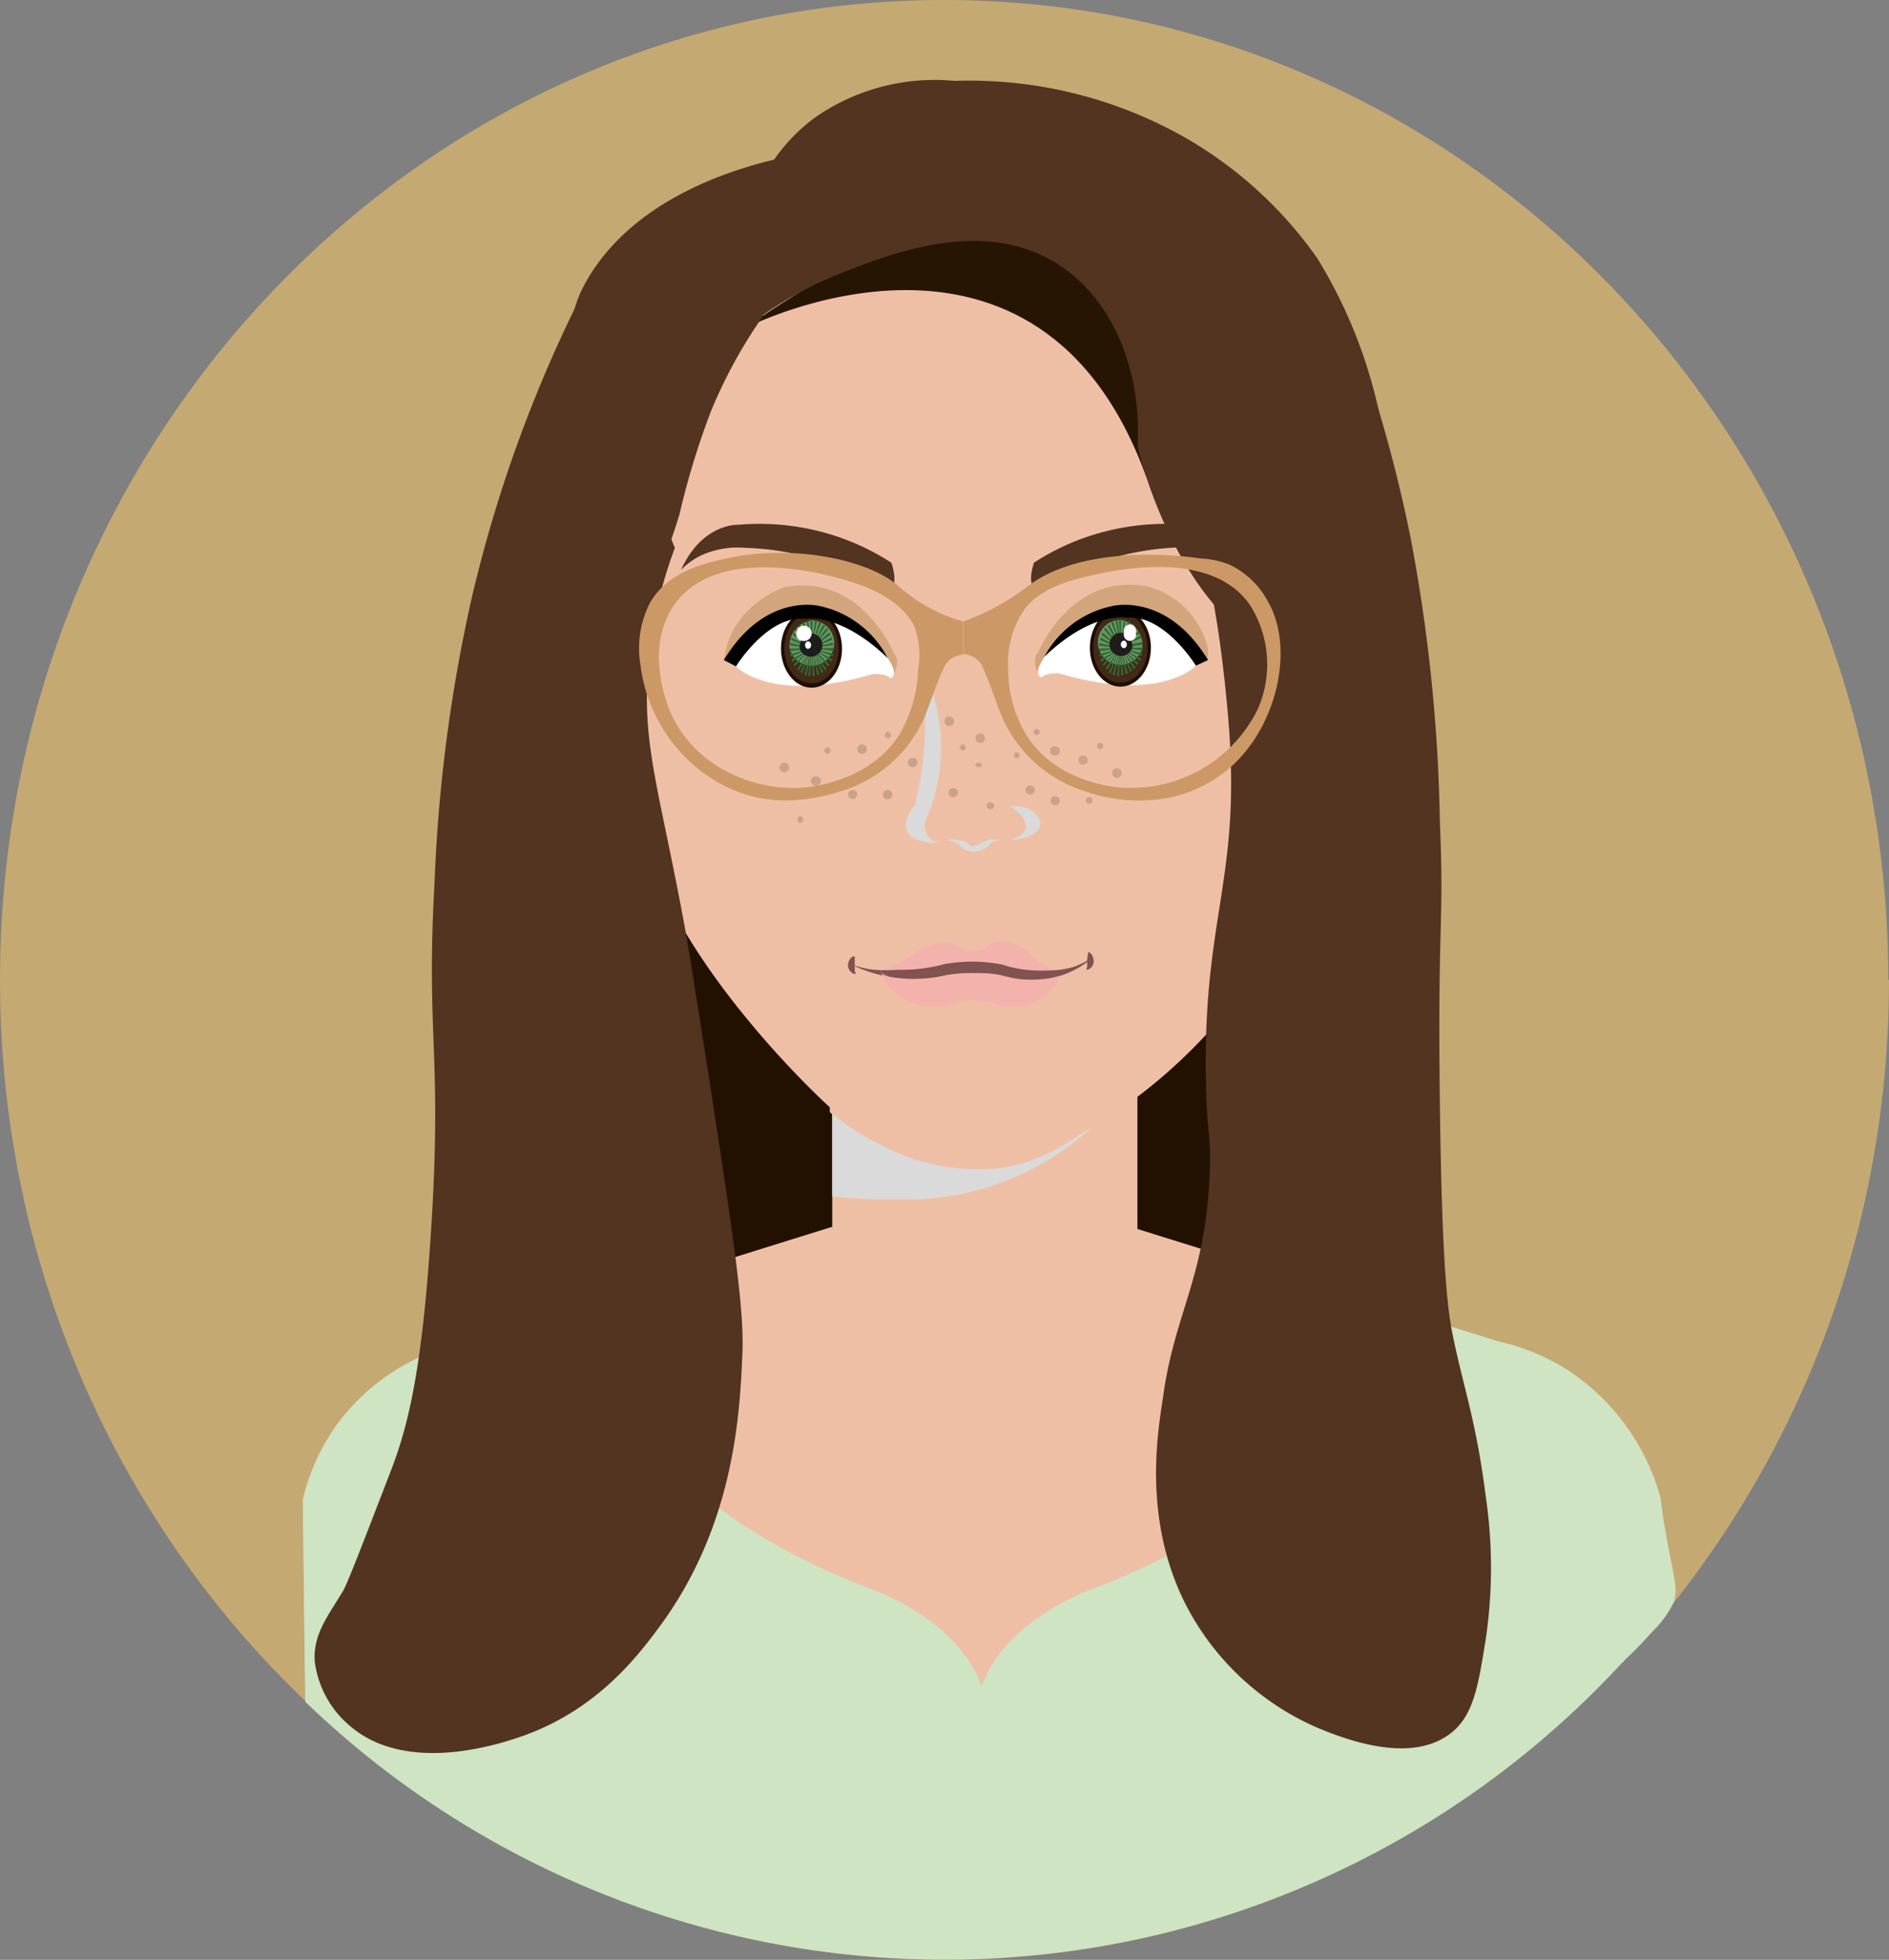 <svg xmlns="http://www.w3.org/2000/svg" xmlns:xlink="http://www.w3.org/1999/xlink" viewBox="0 0 162.06 168.14">
  <rect x="0" y="0" width="162.06" height="168.14" fill="#808080" stroke="none"/>
  <defs>
    <style>
      .cls-1 {
        fill: none;
      }

      .cls-2 {
        isolation: isolate;
      }

      .cls-3 {
        opacity: 0.54;
      }

      .cls-4 {
        clip-path: url(#clip-path);
      }

      .cls-5 {
        fill: #fdcc68;
      }

      .cls-6 {
        fill: #210;
      }

      .cls-7 {
        fill: #efbfa5;
      }

      .cls-23, .cls-8 {
        mix-blend-mode: multiply;
      }

      .cls-9 {
        clip-path: url(#clip-path-2);
      }

      .cls-10 {
        fill: #dadada;
      }

      .cls-11 {
        fill: #cee4c3;
      }

      .cls-12 {
        fill: #523421;
      }

      .cls-13 {
        fill: #271504;
      }

      .cls-14 {
        fill: #d3a57d;
      }

      .cls-15 {
        fill: #fff;
      }

      .cls-16 {
        fill: #1e0e00;
      }

      .cls-17 {
        fill: #432918;
      }

      .cls-18 {
        fill: #669965;
      }

      .cls-19 {
        fill: #336733;
      }

      .cls-20 {
        fill: #1d1d1b;
      }

      .cls-21 {
        clip-path: url(#clip-path-3);
      }

      .cls-22 {
        fill: #c96;
      }

      .cls-23 {
        opacity: 0.71;
      }

      .cls-24 {
        clip-path: url(#clip-path-4);
      }

      .cls-25 {
        fill: #f5aeae;
      }

      .cls-26 {
        fill: #805250;
      }

      .cls-27 {
        clip-path: url(#clip-path-5);
      }

      .cls-28 {
        opacity: 0.2;
      }

      .cls-29 {
        clip-path: url(#clip-path-6);
      }

      .cls-30 {
        clip-path: url(#clip-path-7);
      }

      .cls-31 {
        clip-path: url(#clip-path-8);
      }

      .cls-32 {
        clip-path: url(#clip-path-9);
      }

      .cls-33 {
        clip-path: url(#clip-path-10);
      }

      .cls-34 {
        clip-path: url(#clip-path-11);
      }

      .cls-35 {
        clip-path: url(#clip-path-12);
      }

      .cls-36 {
        clip-path: url(#clip-path-13);
      }

      .cls-37 {
        clip-path: url(#clip-path-14);
      }

      .cls-38 {
        clip-path: url(#clip-path-15);
      }

      .cls-39 {
        clip-path: url(#clip-path-16);
      }

      .cls-40 {
        clip-path: url(#clip-path-17);
      }

      .cls-41 {
        clip-path: url(#clip-path-18);
      }

      .cls-42 {
        clip-path: url(#clip-path-19);
      }

      .cls-43 {
        clip-path: url(#clip-path-20);
      }

      .cls-44 {
        clip-path: url(#clip-path-21);
      }

      .cls-45 {
        clip-path: url(#clip-path-22);
      }

      .cls-46 {
        clip-path: url(#clip-path-23);
      }

      .cls-47 {
        clip-path: url(#clip-path-24);
      }

      .cls-48 {
        clip-path: url(#clip-path-25);
      }

      .cls-49 {
        clip-path: url(#clip-path-26);
      }

      .cls-50 {
        clip-path: url(#clip-path-27);
      }

      .cls-51 {
        clip-path: url(#clip-path-28);
      }

      .cls-52 {
        clip-path: url(#clip-path-29);
      }
    </style>
    <clipPath id="clip-path" transform="translate(0 0)">
      <rect class="cls-1" width="162.06" height="168.14"/>
    </clipPath>
    <clipPath id="clip-path-2" transform="translate(0 0)">
      <rect class="cls-1" x="71.4" y="91.19" width="26.18" height="11.72"/>
    </clipPath>
    <clipPath id="clip-path-3" transform="translate(0 0)">
      <rect class="cls-1" x="77.72" y="56.49" width="11.55" height="16.61"/>
    </clipPath>
    <clipPath id="clip-path-4" transform="translate(0 0)">
      <rect class="cls-1" x="75.11" y="80.7" width="15.83" height="2.73"/>
    </clipPath>
    <clipPath id="clip-path-5" transform="translate(0 0)">
      <rect class="cls-1" x="75.47" y="83.33" width="15.5" height="3.11"/>
    </clipPath>
    <clipPath id="clip-path-6" transform="translate(0 0)">
      <rect class="cls-1" x="83.68" y="62.93" width="0.82" height="0.79"/>
    </clipPath>
    <clipPath id="clip-path-7" transform="translate(0 0)">
      <rect class="cls-1" x="83.68" y="65.43" width="0.55" height="0.39"/>
    </clipPath>
    <clipPath id="clip-path-8" transform="translate(0 0)">
      <rect class="cls-1" x="81.03" y="61.47" width="0.82" height="0.79"/>
    </clipPath>
    <clipPath id="clip-path-9" transform="translate(0 0)">
      <rect class="cls-1" x="81.37" y="67.6" width="0.82" height="0.79"/>
    </clipPath>
    <clipPath id="clip-path-10" transform="translate(0 0)">
      <rect class="cls-1" x="84.63" y="68.8" width="0.69" height="0.68"/>
    </clipPath>
    <clipPath id="clip-path-11" transform="translate(0 0)">
      <rect class="cls-1" x="86.97" y="64.54" width="0.51" height="0.5"/>
    </clipPath>
    <clipPath id="clip-path-12" transform="translate(0 0)">
      <rect class="cls-1" x="88.68" y="62.54" width="0.51" height="0.51"/>
    </clipPath>
    <clipPath id="clip-path-13" transform="translate(0 0)">
      <rect class="cls-1" x="87.96" y="67.38" width="0.82" height="0.79"/>
    </clipPath>
    <clipPath id="clip-path-14" transform="translate(0 0)">
      <rect class="cls-1" x="77.89" y="65.04" width="0.82" height="0.79"/>
    </clipPath>
    <clipPath id="clip-path-15" transform="translate(0 0)">
      <rect class="cls-1" x="75.74" y="67.77" width="0.82" height="0.79"/>
    </clipPath>
    <clipPath id="clip-path-16" transform="translate(0 0)">
      <rect class="cls-1" x="75.91" y="62.79" width="0.54" height="0.53"/>
    </clipPath>
    <clipPath id="clip-path-17" transform="translate(0 0)">
      <rect class="cls-1" x="73.55" y="63.86" width="0.82" height="0.79"/>
    </clipPath>
    <clipPath id="clip-path-18" transform="translate(0 0)">
      <rect class="cls-1" x="72.73" y="67.77" width="0.82" height="0.79"/>
    </clipPath>
    <clipPath id="clip-path-19" transform="translate(0 0)">
      <rect class="cls-1" x="69.62" y="66.59" width="0.82" height="0.79"/>
    </clipPath>
    <clipPath id="clip-path-20" transform="translate(0 0)">
      <rect class="cls-1" x="68.42" y="70.02" width="0.48" height="0.59"/>
    </clipPath>
    <clipPath id="clip-path-21" transform="translate(0 0)">
      <rect class="cls-1" x="90.11" y="64.03" width="0.82" height="0.79"/>
    </clipPath>
    <clipPath id="clip-path-22" transform="translate(0 0)">
      <rect class="cls-1" x="90.11" y="68.3" width="0.82" height="0.79"/>
    </clipPath>
    <clipPath id="clip-path-23" transform="translate(0 0)">
      <rect class="cls-1" x="92.5" y="64.82" width="0.82" height="0.79"/>
    </clipPath>
    <clipPath id="clip-path-24" transform="translate(0 0)">
      <rect class="cls-1" x="93.16" y="68.38" width="0.57" height="0.57"/>
    </clipPath>
    <clipPath id="clip-path-25" transform="translate(0 0)">
      <rect class="cls-1" x="94.11" y="63.71" width="0.54" height="0.54"/>
    </clipPath>
    <clipPath id="clip-path-26" transform="translate(0 0)">
      <rect class="cls-1" x="70.72" y="64.12" width="0.53" height="0.53"/>
    </clipPath>
    <clipPath id="clip-path-27" transform="translate(0 0)">
      <rect class="cls-1" x="95.42" y="65.92" width="0.82" height="0.79"/>
    </clipPath>
    <clipPath id="clip-path-28" transform="translate(0 0)">
      <rect class="cls-1" x="82.34" y="63.86" width="0.52" height="0.52"/>
    </clipPath>
    <clipPath id="clip-path-29" transform="translate(0 0)">
      <rect class="cls-1" x="66.88" y="65.43" width="0.82" height="0.79"/>
    </clipPath>
  </defs>
  <title>suzie</title>
  <g class="cls-2">
    <g id="Laag_2" data-name="Laag 2">
      <g id="Laag_1-2" data-name="Laag 1">
        <g>
          <g class="cls-3">
            <g class="cls-4">
              <path class="cls-5" d="M162.06,84.07c0,46.43-36.28,84.07-81,84.07S0,130.5,0,84.07,36.28,0,81,0s81,37.64,81,84.07" transform="translate(0 0)"/>
            </g>
          </g>
          <g>
            <rect class="cls-6" x="49.15" y="88.53" width="23.64" height="24.93"/>
            <rect class="cls-6" x="93.4" y="86.91" width="18.42" height="24.93"/>
            <rect class="cls-7" x="71.4" y="91.19" width="26.18" height="15.25"/>
            <g class="cls-8">
              <g class="cls-9">
                <path class="cls-10" d="M78.72,102.89A23.34,23.34,0,0,0,90.27,99.3a21.65,21.65,0,0,0,6.33-6c.32-.46.66-1,1-1.54v-.54H71.4v11.42a54.37,54.37,0,0,0,7.32.28" transform="translate(0 0)"/>
              </g>
            </g>
            <path class="cls-7" d="M116.91,52.54c-.5-10.55-5-24.35-14-30.68a32.16,32.16,0,0,0-18.53-5.73H84a32.16,32.16,0,0,0-18.53,5.73c-8.9,6.3-13.52,20.22-14,30.68-1,24.32,16,41.87,24.19,45.74a17.61,17.61,0,0,0,10.53,1.88c3.53-.59,5.85-2.5,7.14-3.24,14.5-8.37,24.37-26.18,23.51-44.38" transform="translate(0 0)"/>
            <path class="cls-7" d="M113.69,58.73l-1.87,14.41c7.34,3.25,8.48-13.71,8.48-13.71-1.69-4.23-6.61-.7-6.61-.7" transform="translate(0 0)"/>
            <path class="cls-7" d="M49,59.43s1.15,17,8.49,13.71L55.59,58.73s-4.92-3.53-6.62.7" transform="translate(0 0)"/>
            <path class="cls-7" d="M71.3,105.28,39.81,115.1s-11,2-13.83,13.54L26.19,146l.69,0L84,149.61h.55l54.72-7q1.62-7,3.25-13.94a19.18,19.18,0,0,0-8-11.11,18.7,18.7,0,0,0-5.86-2.43l-31.49-9.82Z" transform="translate(0 0)"/>
            <path class="cls-11" d="M139.22,142.58a34.1,34.1,0,0,0,2.54-2.6,8.89,8.89,0,0,0,1.79-2.42c.43-1.19.11-2-.42-4.81-.18-1-.43-2.37-.66-4.11a19.18,19.18,0,0,0-8-11.11,18.7,18.7,0,0,0-5.86-2.43l-13.41-4.18S120.9,125.36,94.59,136c0,0-7.73,2.36-10.17,8.18l-.23.53-.16-.53C81.59,138.35,73.86,136,73.86,136c-26.31-10.63-20.65-25.07-20.65-25.07l-13.4,4.18s-11,2-13.83,13.54L26.19,146a79.06,79.06,0,0,0,113-3.38" transform="translate(0 0)"/>
            <path class="cls-12" d="M103.07,46.58c.54,2.34,1.09,5.12,1.55,8.28,0,0,.69,4.77.92,9.25.6,11.81-2.36,15.24-2.08,28.84.1,4.59.43,4.21.33,7.45-.3,9.1-3,12.13-4,19.39-.36,2.55-1.89,10.26,1.9,17.8a23,23,0,0,0,11.48,10.7c2.07.84,7.73,3.11,11.24.45,2-1.53,2.4-4,3.06-8.16a41.7,41.7,0,0,0,0-12.15c-.79-6.3-1.86-9.23-2.75-13.46-.45-2.12-1-5.25-1.19-20.21-.21-16.07.38-15.35,0-24.2A142.6,142.6,0,0,0,121,46.05a122.92,122.92,0,0,0-5.67-19.53" transform="translate(0 0)"/>
            <path class="cls-13" d="M64,28.12S89.09,15.21,98.37,41c0,0,3.75-39.45-34.38-12.91" transform="translate(0 0)"/>
            <path class="cls-12" d="M67.58,13.47s-3.9,10.62-2.11,13.64A42.09,42.09,0,0,0,61,35.27a67.11,67.11,0,0,0-2.71,8.87A48.17,48.17,0,0,1,52,57.36a2.11,2.11,0,0,0-.74,0,3.69,3.69,0,0,0-1.82,1.17,148.91,148.91,0,0,1-1.25-19c0-10.9,1.14-13.62,1.94-15.09,3.89-7.22,12.58-10,17.45-11" transform="translate(0 0)"/>
            <path class="cls-6" d="M53,73.49s2.11,23.23,18.19,30.07V95s-11-9.93-15.14-20.54a3.64,3.64,0,0,1-3.05-1" transform="translate(0 0)"/>
            <path class="cls-12" d="M57.9,47a37.78,37.78,0,0,0-2.32,10.62c-.45,6.44,1,10.22,3.12,21.65.55,3,1,6.11,2,12.37,2.09,13.56,3.13,20.35,3,24.24-.21,5.45-.7,15-7.15,23.72-1.83,2.47-5.27,7-11.55,9.28-1.59.56-9.76,3.47-14.81-.67a8.63,8.63,0,0,1-3.19-5.7c-.14-2.3,1.12-3.84,2.42-6,.38-.63,1.64-3.91,4.17-10.48,1.47-3.83,2.64-8.77,3.38-20.28,1-15.37-.44-16.65.31-30a134.07,134.07,0,0,1,3.2-24.49,117.54,117.54,0,0,1,8.9-24.94" transform="translate(0 0)"/>
            <path class="cls-12" d="M64,28.12a32,32,0,0,1,8.08-4.65c4.28-1.69,11.69-4.61,17.9-1.26,5.22,2.82,8,9.21,7.61,16.09,0,0,4.66,20.85,19.33,19.05a40.52,40.52,0,0,0,2.33-13.11A42.09,42.09,0,0,0,113,22.14,35.36,35.36,0,0,0,101.31,11.6,37.55,37.55,0,0,0,81.88,6.94a17.94,17.94,0,0,0-11.94,3.13C64.58,14,62.25,21.11,64,28.12" transform="translate(0 0)"/>
            <path class="cls-12" d="M76.49,48.29a20.76,20.76,0,0,0-5.13-2.41,21,21,0,0,0-8-.86s-3.1-.18-4.93,3.87a6.41,6.41,0,0,1,1.63-1.2A7.6,7.6,0,0,1,63.92,47a23.16,23.16,0,0,1,6.62,1.16,41.3,41.3,0,0,1,5.95,2.32c.07-.07.51-.55,0-2.15" transform="translate(0 0)"/>
            <path class="cls-12" d="M88.68,48.29a20.41,20.41,0,0,1,5.13-2.41,20.94,20.94,0,0,1,8-.86s3.11-.18,4.94,3.87a6.49,6.49,0,0,0-1.64-1.2,7.58,7.58,0,0,0-3.85-.73,23.27,23.27,0,0,0-6.62,1.16,41.25,41.25,0,0,0-5.94,2.32c-.08-.07-.51-.55,0-2.15" transform="translate(0 0)"/>
            <path class="cls-14" d="M103.64,56.6s-8.59-7.17-14.4.4a1.27,1.27,0,0,0-.12.93s-.72-1.31-.07-1.93c0,0,2.78-6.94,9.42-5.68a7.31,7.31,0,0,1,5.17,5.29v1" transform="translate(0 0)"/>
            <path class="cls-15" d="M89.59,56.39a10.44,10.44,0,0,1,1.56-1.93,7.56,7.56,0,0,1,6.24-2.1s2.81.08,5.21,4.75c0,0-3,3.27-11.68.67,0,0-1.11-.11-1.55.33-.07.07-.23-.13-.26-.19-.16-.28,0-.67.13-.92a4,4,0,0,1,.35-.61" transform="translate(0 0)"/>
            <path class="cls-16" d="M98.74,55.57c0,1.84-1.17,3.34-2.62,3.34s-2.62-1.5-2.62-3.34,1.18-3.33,2.62-3.33,2.62,1.49,2.62,3.33" transform="translate(0 0)"/>
            <path class="cls-17" d="M98.45,55.57c0,1.64-1,3-2.33,3s-2.33-1.33-2.33-3,1-3,2.33-3,2.33,1.34,2.33,3" transform="translate(0 0)"/>
            <path class="cls-18" d="M98,55.57a1.93,1.93,0,1,1-1.88-2.39A2.19,2.19,0,0,1,98,55.57" transform="translate(0 0)"/>
            <path class="cls-19" d="M96,58l-.18,0,.27-2.35h0l-.46,2.3-.19-.07.65-2.23-.82,2.14-.16-.12,1-2h0L95,57.46l-.15-.15,1.29-1.74h0L94.7,57.13,94.58,57l1.53-1.37-1.63,1.16a1.43,1.43,0,0,1-.08-.22l1.7-.94-1.77.71a1.55,1.55,0,0,1,0-.23l1.83-.49-1.86.25a1.93,1.93,0,0,1,0-.24h1.87l-1.86-.23,0-.24,1.82.47-1.77-.71a2,2,0,0,1,.07-.23l1.7.94-1.62-1.15a1.36,1.36,0,0,1,.1-.21l1.53,1.36h0L94.7,54l.13-.18,1.29,1.73h0L95,53.69l.16-.14,1,2h0l-.83-2.14a1.51,1.51,0,0,1,.18-.09l.65,2.23h0l-.47-2.3a1.89,1.89,0,0,1,.18-.06l.29,2.36h0Zm.19,0-.09-2.38L96,53.19h.19l-.08,2.38h0l.28,2.35-.19,0m.37-.07-.46-2.3h0l1,2a.91.91,0,0,1-.16.11l-.82-2.13h0l.65,2.23-.19.07m.68-.42-1.14-1.88,1.29,1.73-.15.15m.28-.33-1.41-1.55h0l1.53,1.36-.12.19m.22-.4-1.63-1.15h0l.27-2.36.18,0-.45,2.31h0l.64-2.23a.7.7,0,0,1,.17.09l-.81,2.14,1-2,.16.13-1.14,1.89h0l1.27-1.73a1.09,1.09,0,0,1,.13.17l-1.4,1.56h0l1.52-1.37a1.24,1.24,0,0,1,.1.2l-1.61,1.17,1.7-1,.06.23-1.76.72L98,55.08a1,1,0,0,1,0,.24l-1.85.25h0l1.81.47a2,2,0,0,1,0,.24l-1.77-.71,1.7.94a1.31,1.31,0,0,1-.08.21m.23-.92-1.85-.23,1.85,0h0v.24" transform="translate(0 0)"/>
            <path class="cls-20" d="M97.14,55.57a1,1,0,1,1-1-1.29,1.18,1.18,0,0,1,1,1.29" transform="translate(0 0)"/>
            <path class="cls-15" d="M97.44,54.28a.53.53,0,1,1-1,0,.53.53,0,1,1,1,0" transform="translate(0 0)"/>
            <path class="cls-15" d="M96.67,55.29a.29.29,0,0,1-.25.32.3.3,0,0,1-.26-.32.31.31,0,0,1,.26-.33c.14,0,.25.15.25.33" transform="translate(0 0)"/>
            <path d="M102.6,57.11S99.88,52.69,96.68,53c0,0-2.92-.64-7.09,3.35A8.59,8.59,0,0,1,95.4,52s4.68-1.25,8.24,4.63Z" transform="translate(0 0)"/>
            <path class="cls-14" d="M62.1,56.66s8.59-7.18,14.4.39a1.32,1.32,0,0,1,.13.93s.71-1.3.06-1.93c0,0-2.78-6.93-9.42-5.67,0,0-4.63,1.53-5.17,6.28h0" transform="translate(0 0)"/>
            <path class="cls-15" d="M76.15,56.45a10.08,10.08,0,0,0-1.55-1.93,7.63,7.63,0,0,0-6.25-2.11s-2.81.08-5.21,4.76c0,0,3,3.27,11.68.67,0,0,1.12-.11,1.55.33.07.07.23-.13.26-.19.16-.29,0-.67-.13-.93a4.48,4.48,0,0,0-.35-.6" transform="translate(0 0)"/>
            <path class="cls-16" d="M67,55.63C67,57.47,68.17,59,69.62,59s2.62-1.5,2.62-3.34-1.17-3.34-2.62-3.34S67,53.79,67,55.63" transform="translate(0 0)"/>
            <path class="cls-17" d="M67.29,55.63c0,1.64,1,3,2.33,3s2.33-1.33,2.33-3-1-3-2.33-3-2.33,1.33-2.33,3" transform="translate(0 0)"/>
            <path class="cls-18" d="M67.74,55.63a1.94,1.94,0,1,0,1.88-2.4,2.19,2.19,0,0,0-1.88,2.4" transform="translate(0 0)"/>
            <path class="cls-19" d="M69.62,55.63h0l.29-2.36.18,0-.47,2.31h0l.65-2.23.18.09-.83,2.14,1-2a1.07,1.07,0,0,1,.16.14l-1.15,1.88h0l1.28-1.73.14.18-1.42,1.55h0l1.53-1.36c0,.06.07.13.1.2l-1.62,1.16,1.71-.94.06.23-1.76.7,1.81-.47,0,.24-1.86.24H71.5a2.18,2.18,0,0,1,0,.25l-1.86-.25,1.83.49a1.89,1.89,0,0,1,0,.23l-1.76-.71,1.69.94a2,2,0,0,1-.08.22l-1.63-1.17L71.16,57l-.12.19-1.41-1.56h0l1.28,1.74-.14.15-1.14-1.89h0l1,2-.17.12-.82-2.15.65,2.24-.19.07-.46-2.31h0L69.9,58l-.19,0ZM69.33,58l.29-2.35h0l-.09-2.38h.19l-.1,2.38L69.52,58l-.19,0M69,57.87l.64-2.24h0l-.82,2.14a.61.61,0,0,1-.16-.12l1-2h0l-.46,2.3a1.27,1.27,0,0,1-.18-.06m-.64-.51,1.28-1.73h0l-1.14,1.89-.14-.16M68.08,57l1.52-1.37h0l-1.42,1.55a1.08,1.08,0,0,1-.11-.18m-.19-.43,1.7-.93-1.76.7a.86.86,0,0,1,0-.23l1.81-.48h0l-1.85-.25,0-.24,1.81.48-1.76-.72.06-.22,1.7.94L68,54.46a1.24,1.24,0,0,1,.1-.2l1.52,1.37h0L68.2,54.07c0-.07.09-.12.13-.18l1.28,1.74h0l-1.13-1.89c0-.05.1-.09.15-.14l1,2h0l-.81-2.15.18-.09.63,2.24-.45-2.31.18,0,.27,2.35h0L68,56.79a1.45,1.45,0,0,1-.09-.22m-.15-.94h1.85l-1.84.24a1.93,1.93,0,0,1,0-.24" transform="translate(0 0)"/>
            <path class="cls-20" d="M68.6,55.63a1,1,0,1,0,1-1.29,1.18,1.18,0,0,0-1,1.29" transform="translate(0 0)"/>
            <path class="cls-15" d="M68.31,54.34a.58.58,0,0,0,.51.64.66.66,0,1,0-.51-.64" transform="translate(0 0)"/>
            <path class="cls-15" d="M69.07,55.34c0,.18.12.33.25.33a.3.3,0,0,0,.26-.33.29.29,0,0,0-.26-.32.3.3,0,0,0-.25.32" transform="translate(0 0)"/>
            <path d="M63.14,57.17s2.72-4.42,5.92-4.07c0,0,2.92-.64,7.09,3.35A8.59,8.59,0,0,0,70.35,52s-4.69-1.26-8.25,4.63Z" transform="translate(0 0)"/>
            <g class="cls-8">
              <g class="cls-21">
                <path class="cls-10" d="M78.79,56.49a27.45,27.45,0,0,1-.32,12.61s-2.75,3.22,2.24,3.22A1.48,1.48,0,0,1,79.59,70a15.75,15.75,0,0,0-.8-13.47" transform="translate(0 0)"/>
                <path class="cls-10" d="M86.66,69.17s3.06,1.9,0,2.89c0,0,2.49,0,2.61-1.45,0,0-.23-1.57-2.61-1.44" transform="translate(0 0)"/>
                <path class="cls-10" d="M81.28,72.06a2.74,2.74,0,0,1,.94,0,2.92,2.92,0,0,1,.46.13,1.07,1.07,0,0,1,.42.25.76.76,0,0,0,.23.13.45.45,0,0,0,.18,0c.06,0,.14,0,.25-.06a1.23,1.23,0,0,0,.31-.14l.33-.15a1.61,1.61,0,0,1,.45-.17,2,2,0,0,1,.72,0l.24,0-.22.07a1.63,1.63,0,0,0-.48.17.46.46,0,0,0-.17.14,3.74,3.74,0,0,1-.29.25,1.89,1.89,0,0,1-1.12.4,1.85,1.85,0,0,1-.76-.17,1,1,0,0,1-.38-.31c-.08-.08-.06-.12-.14-.18a1,1,0,0,0-.23-.14,5.56,5.56,0,0,0-.74-.23" transform="translate(0 0)"/>
              </g>
            </g>
            <path class="cls-22" d="M77,50.21C74.4,48,68,46.66,62.32,47.91c-1.85.41-5,1.1-6.55,3.8A8.53,8.53,0,0,0,54.94,57a13.61,13.61,0,0,0,5.23,9.18c3.48,2.61,7.38,3.18,12.12,1.66A11.48,11.48,0,0,0,79.1,62c.36-.65,1.39-3.8,1.84-4.62a1.93,1.93,0,0,1,1.69-1.22V53.32a15.51,15.51,0,0,1-1.89-.68A14,14,0,0,1,77,50.21m1.78,7.12a12.09,12.09,0,0,1-1.57,5.61c-2.57,4.16-7.81,4.6-8.38,4.64-4.14.28-9.21-1.76-11.29-6.42-.19-.43-2.22-5.17.08-8.92,3.47-5.64,13.16-3.19,16.32-2s4.2,2.82,4.51,3.54a7,7,0,0,1,.33,3.56" transform="translate(0 0)"/>
            <path class="cls-22" d="M84.33,57.33c.45.82,1.48,4,1.84,4.62A11.48,11.48,0,0,0,93,67.86a14,14,0,0,0,7.76.48,11.76,11.76,0,0,0,4.36-2.14c4.49-3.58,6-10.67,3.62-14.66a7.26,7.26,0,0,0-3.24-3.09,7.79,7.79,0,0,0-2.52-.54c-4.63-.67-11-.46-14.69,2.3a21.35,21.35,0,0,1-3.63,2.26,20.22,20.22,0,0,1-2,.84v2.8a2,2,0,0,1,1.7,1.22m22.86-5.45a9.51,9.51,0,0,1,.72,8.88c-.08.18-.15.31-.2.4a12.09,12.09,0,0,1-11.28,6.42c-.69,0-5.82-.43-8.36-4.46a10.74,10.74,0,0,1-1.6-5.79,8,8,0,0,1,1.46-5.14c.59-.74,1.74-1.83,4.71-2.59,2.08-.52,11-2.79,14.55,2.28" transform="translate(0 0)"/>
            <g class="cls-23">
              <g class="cls-24">
                <path class="cls-25" d="M81.74,80.9A2.35,2.35,0,0,0,85,81s1.35-1,3.44.87A4.38,4.38,0,0,0,91,83.26s-1.4.56-6-.37a14.56,14.56,0,0,0-4.9.45,36.57,36.57,0,0,1-5,0A8.29,8.29,0,0,0,78.19,82a4.44,4.44,0,0,1,3.55-1.11" transform="translate(0 0)"/>
              </g>
            </g>
            <path class="cls-26" d="M93.51,82.35a8,8,0,0,1-3.39,1.59,10.15,10.15,0,0,1-2.13.12,10,10,0,0,1-1.07-.12,6.82,6.82,0,0,1-1.08-.27l.08,0a12.82,12.82,0,0,0-2.32-.19,13.63,13.63,0,0,0-2.32.16h0a12.24,12.24,0,0,1-4.24.27,12,12,0,0,1-4.15-1.23,7.3,7.3,0,0,0,1.13.35,6.55,6.55,0,0,0,1,.17,13,13,0,0,0,2,0A14.2,14.2,0,0,0,81,82.72h0a13.59,13.59,0,0,1,2.53-.22,14.14,14.14,0,0,1,2.5.26h0l0,0a7,7,0,0,0,.91.26c.32.07.64.13,1,.17a12.24,12.24,0,0,0,2,.07,7.85,7.85,0,0,0,2-.26,6,6,0,0,0,1.46-.67" transform="translate(0 0)"/>
            <g class="cls-23">
              <g class="cls-27">
                <path class="cls-25" d="M75.48,83.33s.16.15.52.34a3.06,3.06,0,0,0,1.08.26,9.92,9.92,0,0,0,1.24.08c.32,0,.74,0,1.24-.05l.71-.09c.4-.1.74-.16,1-.2a14.11,14.11,0,0,1,1.46-.15c.35,0,.64,0,.86,0s.74,0,1.16,0,.81.09,1.16.15l1.26.28a8.57,8.57,0,0,0,1.5.09A8.3,8.3,0,0,0,91,83.69,4.38,4.38,0,0,1,88.72,86a4.93,4.93,0,0,1-3,.28l0,0a5.53,5.53,0,0,0-1.09-.35,4.72,4.72,0,0,0-1.12-.1,6.32,6.32,0,0,0-2.24.38h0a4.76,4.76,0,0,1-2.89-.1,5.22,5.22,0,0,1-1.31-.7,3.8,3.8,0,0,1-1.5-2.1" transform="translate(0 0)"/>
              </g>
            </g>
            <path class="cls-26" d="M93.44,81.7a.67.67,0,0,1,.22.2,1.09,1.09,0,0,1,.17.63.81.81,0,0,1-.34.58.84.84,0,0,1-.29.1,1.42,1.42,0,0,1,.07-.27s0-.15,0-.22a1.75,1.75,0,0,0,0-.24c0-.16,0-.34.05-.5s0-.28,0-.28" transform="translate(0 0)"/>
            <path class="cls-26" d="M73.16,82.06a.72.72,0,0,0-.23.21,1,1,0,0,0-.18.62.91.91,0,0,0,.36.59.71.71,0,0,0,.3.09,2.2,2.2,0,0,0-.08-.26c0-.06,0-.16,0-.23a1.81,1.81,0,0,1,0-.23c0-.17,0-.35,0-.5s0-.29,0-.29" transform="translate(0 0)"/>
            <g class="cls-28">
              <g class="cls-29">
                <path class="cls-17" d="M84.5,63.32a.41.41,0,1,1-.41-.39.4.4,0,0,1,.41.39" transform="translate(0 0)"/>
              </g>
            </g>
            <g class="cls-28">
              <g class="cls-30">
                <path class="cls-17" d="M84.23,65.63c0,.11-.12.19-.28.19s-.27-.08-.27-.19.12-.2.27-.2.28.09.28.2" transform="translate(0 0)"/>
              </g>
            </g>
            <g class="cls-28">
              <g class="cls-31">
                <path class="cls-17" d="M81.85,61.87a.41.41,0,1,1-.41-.4.4.4,0,0,1,.41.4" transform="translate(0 0)"/>
              </g>
            </g>
            <g class="cls-28">
              <g class="cls-32">
                <path class="cls-17" d="M82.19,68a.4.4,0,0,1-.41.39.41.41,0,0,1-.41-.39.4.4,0,0,1,.41-.39.4.4,0,0,1,.41.39" transform="translate(0 0)"/>
              </g>
            </g>
            <g class="cls-28">
              <g class="cls-33">
                <path class="cls-17" d="M85.32,69.14a.35.35,0,0,1-.69,0,.35.35,0,0,1,.69,0" transform="translate(0 0)"/>
              </g>
            </g>
            <g class="cls-28">
              <g class="cls-34">
                <path class="cls-17" d="M87.48,64.79a.25.25,0,0,1-.25.25.25.25,0,1,1,0-.5.25.25,0,0,1,.25.25" transform="translate(0 0)"/>
              </g>
            </g>
            <g class="cls-28">
              <g class="cls-35">
                <path class="cls-17" d="M89.19,62.79a.26.26,0,1,1-.26-.25.26.26,0,0,1,.26.25" transform="translate(0 0)"/>
              </g>
            </g>
            <g class="cls-28">
              <g class="cls-36">
                <path class="cls-17" d="M88.78,67.77a.4.4,0,0,1-.41.39.39.39,0,1,1,0-.78.4.4,0,0,1,.41.39" transform="translate(0 0)"/>
              </g>
            </g>
            <g class="cls-28">
              <g class="cls-37">
                <path class="cls-17" d="M78.71,65.43A.41.41,0,1,1,78.3,65a.4.4,0,0,1,.41.39" transform="translate(0 0)"/>
              </g>
            </g>
            <g class="cls-28">
              <g class="cls-38">
                <path class="cls-17" d="M76.56,68.16a.41.41,0,1,1-.41-.39.4.4,0,0,1,.41.39" transform="translate(0 0)"/>
              </g>
            </g>
            <g class="cls-28">
              <g class="cls-39">
                <path class="cls-17" d="M76.44,63.06a.27.27,0,1,1-.27-.27.27.27,0,0,1,.27.27" transform="translate(0 0)"/>
              </g>
            </g>
            <g class="cls-28">
              <g class="cls-40">
                <path class="cls-17" d="M74.37,64.25a.41.41,0,1,1-.41-.39.4.4,0,0,1,.41.39" transform="translate(0 0)"/>
              </g>
            </g>
            <g class="cls-28">
              <g class="cls-41">
                <path class="cls-17" d="M73.55,68.16a.4.4,0,0,1-.41.39.39.39,0,1,1,0-.78.4.4,0,0,1,.41.39" transform="translate(0 0)"/>
              </g>
            </g>
            <g class="cls-28">
              <g class="cls-42">
                <path class="cls-17" d="M70.44,67a.41.41,0,0,1-.41.4.4.4,0,1,1,0-.79.41.41,0,0,1,.41.39" transform="translate(0 0)"/>
              </g>
            </g>
            <g class="cls-28">
              <g class="cls-43">
                <path class="cls-17" d="M68.9,70.31a.27.27,0,0,1-.24.3c-.14,0-.24-.13-.24-.3a.26.26,0,0,1,.24-.29.27.27,0,0,1,.24.29" transform="translate(0 0)"/>
              </g>
            </g>
            <g class="cls-28">
              <g class="cls-44">
                <path class="cls-17" d="M90.93,64.43a.41.41,0,0,1-.41.39.4.4,0,1,1,0-.79.41.41,0,0,1,.41.4" transform="translate(0 0)"/>
              </g>
            </g>
            <g class="cls-28">
              <g class="cls-45">
                <path class="cls-17" d="M90.93,68.69a.4.4,0,0,1-.41.39.39.39,0,1,1,0-.78.4.4,0,0,1,.41.39" transform="translate(0 0)"/>
              </g>
            </g>
            <g class="cls-28">
              <g class="cls-46">
                <path class="cls-17" d="M93.32,65.21a.4.4,0,0,1-.41.39.39.39,0,1,1,0-.78.4.4,0,0,1,.41.39" transform="translate(0 0)"/>
              </g>
            </g>
            <g class="cls-28">
              <g class="cls-47">
                <path class="cls-17" d="M93.73,68.66a.29.29,0,1,1-.28-.28.29.29,0,0,1,.28.28" transform="translate(0 0)"/>
              </g>
            </g>
            <g class="cls-28">
              <g class="cls-48">
                <path class="cls-17" d="M94.65,64a.27.27,0,1,1-.54,0,.27.27,0,1,1,.54,0" transform="translate(0 0)"/>
              </g>
            </g>
            <g class="cls-28">
              <g class="cls-49">
                <path class="cls-17" d="M71.26,64.38a.27.27,0,1,1-.27-.26.27.27,0,0,1,.27.26" transform="translate(0 0)"/>
              </g>
            </g>
            <g class="cls-28">
              <g class="cls-50">
                <path class="cls-17" d="M96.23,66.31a.41.41,0,1,1-.41-.39.4.4,0,0,1,.41.39" transform="translate(0 0)"/>
              </g>
            </g>
            <g class="cls-28">
              <g class="cls-51">
                <path class="cls-17" d="M82.86,64.12a.26.26,0,1,1-.26-.26.26.26,0,0,1,.26.26" transform="translate(0 0)"/>
              </g>
            </g>
            <g class="cls-28">
              <g class="cls-52">
                <path class="cls-17" d="M67.7,65.82a.41.41,0,1,1-.41-.39.4.4,0,0,1,.41.39" transform="translate(0 0)"/>
              </g>
            </g>
          </g>
        </g>
      </g>
    </g>
  </g>
</svg>
